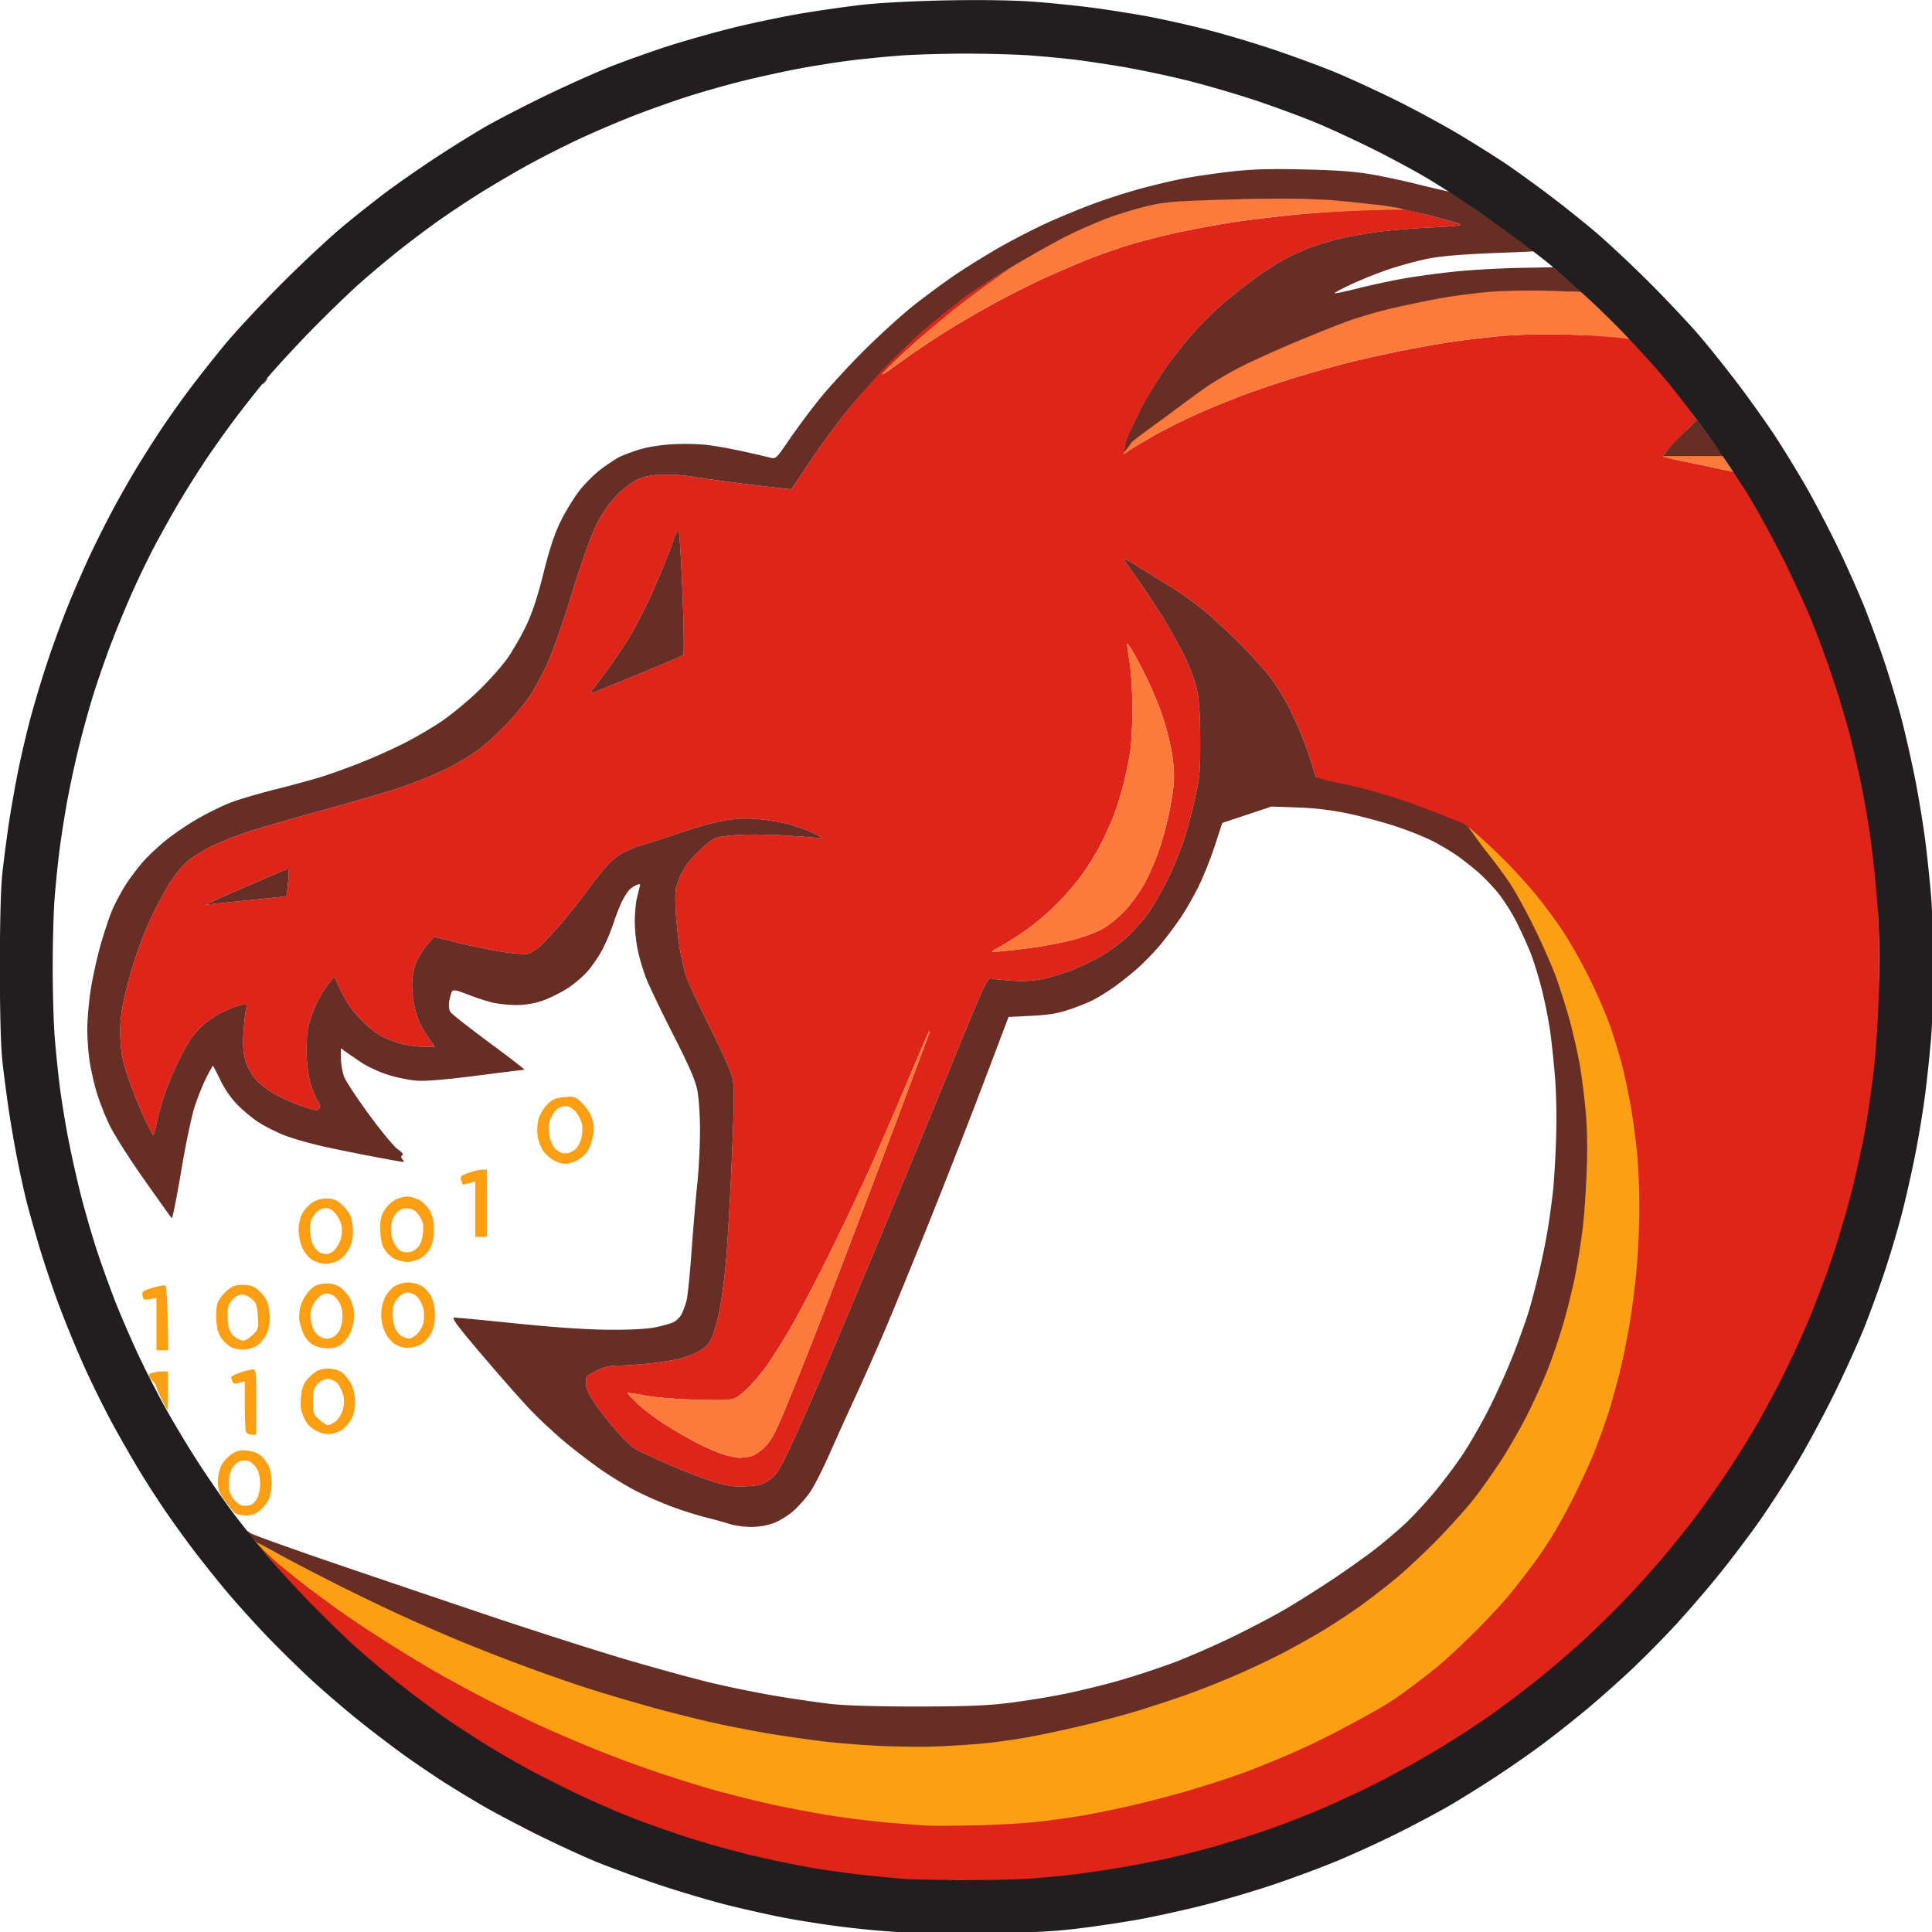 <svg xmlns="http://www.w3.org/2000/svg" viewBox="0 0 128 128"><path d="M88.116 274.47c-1.746-.02-4.905.138-6.925.017-2.02-.122-5.565-.478-7.953-.773-2.39-.296-5.949-.842-7.87-1.214-1.921-.372-5.185-1.198-7.223-1.702a143.563 143.563 0 0 1-6.741-1.865c-1.674-.52-4.414-1.439-6.088-2.065a187.795 187.795 0 0 1-5.633-2.258c-1.456-.61-4.837-1.97-7.238-3.17-2.4-1.199-5.767-3.01-7.44-3.999-1.674-.99-4.315-2.905-6.06-4.066-1.745-1.16-4.558-3.114-6.242-4.397-1.684-1.284-4.499-3.572-6.163-4.995-1.665-1.424-4.676-4.212-6.714-6.252-2.037-2.04-4.367-4.652-5.31-5.744-.942-1.091-3.557-4.15-3.269-3.918.288.232 3.736 3.388 4.915 4.352a139.8 139.8 0 0 0 5.945 4.544c2.105 1.506 5.286 3.548 7.023 4.649 1.737 1.1 4.729 2.985 6.671 4.101 1.943 1.116 5.413 2.93 7.763 4.132 2.35 1.202 5.83 2.884 7.721 3.733a221.81 221.81 0 0 0 7.23 3.073c2.113.842 5.522 2.026 7.484 2.7 1.962.675 5.604 1.805 8.116 2.52 2.512.715 6.532 1.704 8.895 2.212 2.363.507 6.393 1.138 8.94 1.502 2.547.364 6.561.912 9.035 1.084 2.66.185 6.648.224 9.777.13 2.91-.086 6.84-.307 8.731-.53 1.892-.224 4.75-.635 6.35-.935 1.601-.3 4.22-.847 5.821-1.21 1.6-.365 4.769-1.193 7.065-1.84 2.297-.647 5.729-1.803 7.58-2.471 1.85-.669 4.454-1.659 5.837-2.242 1.382-.582 4.464-2.103 6.902-3.34 2.438-1.238 6.077-3.042 8.005-4.31 1.928-1.268 4.713-3.27 6.19-4.45 1.476-1.18 3.782-3.438 5.273-4.867 1.49-1.43 3.565-3.828 4.792-5.284 1.227-1.455 3.69-4.264 5.143-6.44 1.496-2.238 3.385-5.855 4.565-8.257 1.147-2.336 2.555-5.795 3.217-7.644.662-1.849 1.568-5.018 2.074-6.953.506-1.935 1.31-5.072 1.666-7.036.355-1.965.796-4.828.992-6.429.229-1.875.545-5.724.538-10.921-.01-7.024-.36-8.443-.877-11.75-.326-2.088-.936-5.499-1.431-7.432-.496-1.934-1.28-4.565-1.81-5.999-.531-1.434-1.785-4.215-2.703-6.107-.919-1.892-2.634-4.841-3.795-6.588-1.162-1.746-3.114-4.277-4.486-5.877-1.372-1.601-3.72-4.093-5.142-5.402-1.422-1.31-1.96-2.022-2.72-2.676-1.433-1.159-3.569-1.617-5.732-2.497-1.965-.802-4.947-1.875-6.628-2.384a78.614 78.614 0 0 0-6.047-1.527c-1.645-.33-3.024-.726-3.064-.88a197.63 197.63 0 0 0-.918-2.96c-.465-1.475-1.531-4.094-2.37-5.821-.891-1.835-2.183-3.966-3.106-5.125-.87-1.091-2.713-3.116-4.097-4.498-1.384-1.382-3.52-3.357-4.746-4.388-1.226-1.03-3.36-2.567-4.743-3.415a689.732 689.732 0 0 1-4.591-2.84c-1.143-.716-1.985-1.144-1.872-.951.113.192 1.005 1.48 1.982 2.863a126.275 126.275 0 0 1 3.57 5.424c.988 1.6 2.317 4.007 2.953 5.348.637 1.34 1.349 3.305 1.583 4.365.302 1.366.431 3.356.443 6.823.016 4.458-.05 5.19-.732 8.202-.413 1.82-1.1 4.38-1.527 5.689-.427 1.31-1.358 3.6-2.069 5.091-.711 1.49-1.913 3.607-2.67 4.702-.758 1.096-2.085 2.648-2.95 3.448-.865.8-2.485 1.991-3.6 2.645-1.116.654-2.98 1.556-4.142 2.005-1.161.449-2.947.993-3.968 1.21-1.228.26-2.618.345-4.106.252-1.237-.077-2.546-.21-2.91-.296-.648-.153-.756.074-5.4 11.428a4866.872 4866.872 0 0 1-9.695 23.49 2675.43 2675.43 0 0 1-8.186 19.447c-1.775 4.147-3.929 8.996-4.786 10.775-1.331 2.763-1.72 3.342-2.667 3.969-.937.62-1.44.748-3.245.822-1.81.075-2.521-.035-4.653-.72-1.384-.444-4.123-1.506-6.086-2.36-1.963-.854-3.978-1.805-4.478-2.112-.5-.308-1.664-1.428-2.587-2.49-.924-1.062-2.227-2.727-2.896-3.7-.886-1.286-1.226-2.042-1.249-2.777-.03-.967.03-1.041 1.405-1.738 1.069-.541 1.824-.728 2.948-.728.832 0 2.745-.125 4.252-.278 1.508-.152 3.455-.459 4.328-.68.873-.222 2.106-.705 2.739-1.072.832-.484 1.298-1.001 1.681-1.868.292-.659.753-2.284 1.026-3.61.272-1.328.673-4.319.89-6.647.217-2.328.583-8.675.815-14.105.344-8.07.36-10.143.087-11.36-.185-.83-1.573-3.951-3.14-7.062-1.543-3.065-3.008-6.228-3.256-7.028-.247-.8-.63-2.467-.85-3.704-.221-1.237-.472-3.559-.557-5.16-.138-2.575-.09-3.084.417-4.419.317-.833 1.107-2.102 1.765-2.834.656-.73 1.674-1.708 2.263-2.174.984-.779 1.29-.865 3.755-1.06 1.524-.122 4.501-.1 6.889.048 2.313.144 4.515.32 4.895.392.379.07-.028-.227-.904-.662-.877-.435-2.517-1.027-3.645-1.316-1.129-.288-3.09-.602-4.36-.696-1.676-.125-2.96-.05-4.69.275-1.309.246-3.928.98-5.82 1.633-1.892.652-4.273 1.423-5.292 1.712-1.018.29-2.472.948-3.23 1.465-.931.635-2.05 1.852-3.454 3.758a125.072 125.072 0 0 1-4.092 5.219c-1.11 1.32-2.499 2.834-3.088 3.367-.59.532-1.382 1.046-1.762 1.14-.38.096-1.955-.021-3.5-.26-1.546-.24-4.304-.802-6.129-1.251l-3.317-.817-.856.99c-.471.545-1.122 1.539-1.447 2.21-.348.715-.635 1.894-.697 2.857-.062.963.079 2.466.342 3.647.324 1.455.763 2.48 1.594 3.72l1.147 1.71h-1.509c-.83 0-2.209-.183-3.065-.406-.857-.223-2.13-.717-2.83-1.099-.701-.38-1.992-1.44-2.87-2.354a14.073 14.073 0 0 1-2.565-3.705l-.971-2.045-.774.902c-.426.496-1.176 1.735-1.668 2.753-.492 1.02-1.028 2.567-1.191 3.44-.166.882-.237 2.705-.16 4.101.09 1.65.339 3.06.724 4.101.323.873.691 1.7.819 1.839.127.138.232.466.232.728 0 .262-.183.476-.406.476-.222 0-1.145-.249-2.05-.552-.905-.304-2.454-.976-3.443-1.494-1.03-.54-2.247-1.453-2.85-2.137-.657-.748-1.21-1.743-1.476-2.658-.32-1.097-.386-2.06-.268-3.859.086-1.318.237-2.743.336-3.165.177-.755.164-.766-.719-.594-.494.096-1.672.553-2.618 1.014-1.006.491-2.286 1.418-3.085 2.234-.972.994-1.784 2.256-2.823 4.385-.801 1.644-1.752 3.942-2.111 5.106-.36 1.164-.795 2.801-.967 3.638-.172.837-.371 1.521-.444 1.521-.072 0-.649-1.108-1.282-2.462s-1.596-3.765-2.14-5.358c-.791-2.316-1.012-3.398-1.103-5.409-.086-1.89.026-3.202.452-5.291.312-1.528 1.041-4.203 1.62-5.943.58-1.74 1.592-4.3 2.25-5.689.657-1.388 1.722-3.37 2.366-4.403.644-1.034 1.7-2.368 2.347-2.964.647-.596 2.107-1.552 3.246-2.124 1.139-.573 3.32-1.464 4.849-1.982 1.528-.518 6.112-1.853 10.186-2.968 4.075-1.114 9.016-2.552 10.98-3.194 1.965-.643 4.897-1.816 6.516-2.607 1.62-.792 3.822-2.138 4.895-2.992 1.073-.854 2.77-2.437 3.77-3.518 1.001-1.08 2.295-2.664 2.876-3.518.581-.855 1.63-2.76 2.33-4.234.765-1.614 2.127-5.47 3.421-9.692 1.258-4.105 2.636-8.018 3.323-9.44.767-1.587 1.695-2.992 2.678-4.054.827-.893 2.109-1.934 2.847-2.312 1.014-.52 1.864-.717 3.463-.805 1.275-.07 3.119.052 4.63.306 1.381.233 4.945.72 7.92 1.082 2.974.362 5.433.632 5.464.599.03-.033 1.17-1.732 2.533-3.775 1.363-2.044 3.661-5.199 5.107-7.012 1.447-1.813 4.297-5.186 6.507-7.353 2.24-2.196 5.259-4.947 6.682-6.081 1.423-1.135 3.75-2.725 5.164-3.672 1.414-.947 4.694-2.949 4.985-3.085.333-.157-1.6 1.108-2.011 1.404-.36.259-1.509 1.14-2.591 1.914-1.083.774-3.088 2.314-4.47 3.426-1.383 1.112-3.77 3.021-5.239 4.356-1.468 1.334-3.145 2.928-3.728 3.542-.856.903-.461.683 2.067-1.155a130.221 130.221 0 0 1 6.482-4.355 156.253 156.253 0 0 1 6.797-3.94c1.892-1.02 4.81-2.482 6.483-3.248 1.673-.765 4.352-1.92 5.953-2.564 1.6-.645 4.22-1.57 5.82-2.055 1.601-.485 4.578-1.243 6.615-1.683a157.41 157.41 0 0 1 7.144-1.344c1.892-.3 5.796-.785 8.677-1.08 2.88-.295 7.523-.607 10.318-.694l5.082-.157 3.656.95c2.01.523 3.846 1.056 4.077 1.186.27.15-1.046.3-3.656.414-2.242.098-5.468.351-7.167.562-1.7.21-4.161.629-5.47.93-1.308.301-3.27.88-4.362 1.288-1.092.407-2.743 1.165-3.67 1.683s-2.653 1.635-3.835 2.482a79.905 79.905 0 0 0-4.326 3.392c-1.197 1.018-3.182 2.983-4.41 4.365-1.23 1.383-3.11 3.823-4.181 5.424-1.071 1.6-2.615 4.3-3.43 5.998-.817 1.698-1.558 3.54-1.648 4.094l-.163 1.007.764-.52c.42-.286 1.785-1.089 3.015-1.813 1.23-.725 3.79-2.03 5.688-2.899 1.9-.87 5.12-2.2 7.158-2.958 2.037-.758 5.55-1.925 7.805-2.593 2.255-.669 5.291-1.512 6.747-1.874a203.458 203.458 0 0 1 6.482-1.449c2.11-.435 5.444-1.033 7.408-1.33 1.965-.296 5.239-.678 7.276-.849 2.347-.196 5.886-.248 9.658-.142 3.274.093 6.921.266 7.358.384.535.146 1.19 1.094 2.937 3.044 1.425 1.59 3.685 4.096 4.707 5.56l1.897 2.72-2.388 2.453c-1.313 1.349-2.327 2.514-2.252 2.589.075.075 2.092.527 4.468 1.03 2.376.502 4.494.948 4.721.974 1.534.173 1.55 1.558 2.69 3.437 1.138 1.88 2.954 5.257 4.1 7.48 1.144 2.222 2.91 5.826 3.842 8.01.933 2.184 2.434 5.719 3.182 7.88.748 2.163 1.799 5.62 2.376 7.657s1.47 5.713 1.965 8.114c.494 2.4 1.043 6.048 1.334 8.158.291 2.11.635 5.443.81 7.408.177 1.964.265 6.548.266 10.186.002 3.638.098 8.337-.08 10.302-.177 1.964-.449 5.326-.74 7.436-.29 2.11-1.12 5.548-1.557 7.71a141.523 141.523 0 0 1-1.83 7.698c-.567 2.071-1.694 5.706-2.514 8.093-.82 2.388-2.33 6.064-3.2 8.102-.87 2.037-2.464 5.63-3.613 7.886a152.57 152.57 0 0 1-4.271 7.711c-1.202 2-3.204 5.21-4.441 6.989-1.237 1.78-3.662 4.978-5.354 7.092-1.693 2.114-4.409 5.339-6.063 7.105-1.655 1.766-4.45 4.469-6.196 6.104-1.746 1.634-5.1 4.36-7.356 6.174-2.255 1.815-6.131 4.667-8.605 6.31-2.474 1.642-5.81 3.798-7.393 4.704-1.582.905-4.944 2.546-7.426 3.766-2.482 1.22-6.34 3.026-8.592 3.916-2.252.891-5.699 2.05-7.604 2.67-1.906.62-5.37 1.72-7.698 2.312-2.329.592-5.749 1.253-7.64 1.615-1.892.363-5.48 1.03-7.88 1.33-2.402.299-6.348.615-8.822.76-2.474.146-5.927.004-7.673-.016zM57.59 216.287c.382.008 1.083-.064 1.559-.159.491-.098 1.344-.641 1.976-1.257.884-.862 1.44-1.867 2.728-4.92.89-2.11 3.216-7.944 5.17-12.965 1.954-5.02 6.059-15.795 9.12-23.944 3.063-8.15 5.641-15.055 5.73-15.346.089-.291-.02-.172-.243.264-.223.437-1.407 3.19-2.633 6.118a777.265 777.265 0 0 1-4.782 11.112c-1.405 3.184-4.206 9.123-6.226 13.197-2.02 4.075-4.607 8.962-5.75 10.86-1.143 1.9-2.526 4.043-3.074 4.763a35.584 35.584 0 0 1-2.071 2.446c-.592.625-1.442 1.324-1.888 1.555-.686.355-1.555.399-5.589.281-2.81-.082-5.686-.32-6.987-.579-1.216-.241-2.262-.389-2.323-.327-.062.061.603.774 1.477 1.583.874.809 2.657 2.131 3.962 2.939 1.305.807 3.237 1.908 4.293 2.446 1.056.538 2.58 1.19 3.388 1.449.808.258 1.78.476 2.163.484zm36.28-69.757c.765-.06 2.672-.285 4.24-.5 1.566-.216 3.978-.679 5.358-1.03 1.38-.35 3.232-1.02 4.115-1.491.994-.53 2.24-1.542 3.277-2.662.961-1.038 2.144-2.713 2.782-3.94.611-1.174 1.453-3.147 1.871-4.385.419-1.237 1.002-3.362 1.296-4.72.295-1.36.608-3.286.697-4.28.102-1.147.009-2.738-.254-4.344-.228-1.394-.843-3.765-1.366-5.268-.523-1.503-1.493-3.815-2.156-5.138-.662-1.323-1.501-2.917-1.865-3.542-.364-.625-.702-1.096-.751-1.047-.05.049.088 1.155.304 2.46.22 1.331.395 4.108.4 6.338.003 2.183-.127 4.862-.29 5.953-.165 1.092-.582 3.129-.929 4.527-.347 1.398-1.001 3.482-1.455 4.63a46.762 46.762 0 0 1-1.888 4.072c-.586 1.092-1.613 2.753-2.282 3.692-.67.939-2.052 2.585-3.071 3.658-1.02 1.073-2.78 2.65-3.914 3.503-1.133.854-2.836 1.987-3.784 2.517-.948.53-1.723.995-1.723 1.034 0 .04.625.022 1.389-.037zm-108.412-6.55c.727-.08 3.228-.334 5.556-.566 2.328-.233 4.253-.44 4.277-.463.024-.022.13-.921.237-1.998.112-1.136.093-1.898-.044-1.817-.13.077-2.201.98-4.602 2.005-2.401 1.025-4.902 2.116-5.556 2.424l-1.191.56zm51.804-28.983c.06 0 2.894-1.14 6.299-2.533 3.405-1.393 6.285-2.624 6.401-2.737.116-.113.076-3.646-.088-7.852-.164-4.207-.378-8.106-.475-8.666-.176-1.011-.185-.998-1.17 1.72-.547 1.505-1.744 4.404-2.66 6.442-.916 2.037-2.368 4.832-3.226 6.21a77.195 77.195 0 0 1-3.211 4.696c-.908 1.204-1.725 2.309-1.815 2.455-.09.145-.115.265-.055.265zm81.716-39.762c-1.255.803-3.675 2.53-3.457 2.315.219-.215 3.393-2.635 5.139-3.839 1.746-1.204 4.008-2.64 5.027-3.19 1.019-.55 3.4-1.674 5.292-2.498 1.891-.824 5.155-2.235 7.265-3.077 2.11-.843 4.663-1.735 5.661-2.043.998-.307 5.542-1.432 5.709-1.425.166.008-5.075 1.522-7.258 2.29-2.183.767-5.15 1.9-6.592 2.519a125.607 125.607 0 0 0-5.557 2.593 158.662 158.662 0 0 0-5.942 3.175 139.751 139.751 0 0 0-5.287 3.18z" style="fill:#df241a;stroke-width:.265" transform="translate(21.24 -7.458) scale(.481)"/><path d="M57.59 216.288c-.382-.008-1.355-.226-2.163-.484-.807-.259-2.332-.91-3.388-1.449-1.056-.538-2.988-1.639-4.293-2.446-1.305-.808-3.088-2.13-3.962-2.94-.874-.808-1.539-1.52-1.477-1.582.061-.062 1.107.086 2.323.327 1.301.26 4.176.497 6.987.58 4.034.117 4.903.073 5.589-.282.446-.23 1.296-.93 1.888-1.555a35.685 35.685 0 0 0 2.071-2.446c.548-.72 1.93-2.863 3.074-4.762 1.143-1.899 3.73-6.786 5.75-10.86 2.02-4.075 4.821-10.014 6.226-13.198a777.265 777.265 0 0 0 4.782-11.112c1.226-2.928 2.41-5.681 2.633-6.118.222-.436.332-.555.243-.264-.089.29-2.667 7.196-5.73 15.346-3.061 8.149-7.166 18.924-9.12 23.944-1.954 5.02-4.28 10.855-5.17 12.965-1.287 3.053-1.844 4.058-2.728 4.92-.632.616-1.485 1.159-1.976 1.257-.476.095-1.177.167-1.56.159zm36.28-69.757c-.763.06-1.388.076-1.388.037s.775-.504 1.723-1.034c.948-.53 2.65-1.663 3.784-2.517 1.134-.854 2.895-2.43 3.914-3.503 1.02-1.073 2.401-2.72 3.07-3.658.67-.939 1.697-2.6 2.283-3.692a46.762 46.762 0 0 0 1.888-4.072c.454-1.148 1.108-3.232 1.455-4.63.347-1.398.764-3.435.928-4.527.164-1.091.294-3.77.29-5.953-.004-2.23-.179-5.007-.4-6.339-.215-1.304-.352-2.41-.303-2.46.049-.048.387.423.75 1.048.365.625 1.204 2.219 1.866 3.542.663 1.323 1.633 3.635 2.156 5.138.523 1.504 1.138 3.874 1.366 5.268.263 1.606.356 3.197.254 4.343-.089.995-.402 2.921-.697 4.28-.294 1.36-.877 3.484-1.296 4.721-.418 1.238-1.26 3.21-1.87 4.385-.639 1.227-1.822 2.902-2.783 3.94-1.037 1.12-2.283 2.131-3.277 2.662-.883.47-2.735 1.142-4.115 1.492-1.38.35-3.792.813-5.359 1.029-1.567.215-3.474.44-4.238.5zm100.446-66.11c-.298-.07-.995-.149-2.086-.405a130.179 130.179 0 0 0-4.482-.94c-1.87-.354-3.026-.676-2.854-.761.33-.163 3.104-.085 4.885-.1l3.282-.036.7 1.069c.385.587.865 1.244.794 1.227zm-82.85-2.914c-.725.442-.956.814-.796.267.102-.345.984-1.483 3.045-2.956 1.637-1.17 3.932-3.26 5.187-4.065 1.255-.805 3.621-2.49 5.277-3.428a158.232 158.232 0 0 1 5.936-3.17c1.613-.807 4.325-1.783 5.913-2.463 1.589-.68 4.857-1.919 7.404-2.768 2.547-.848 6.489-1.614 8.672-2.055 2.182-.442 5.038-.828 6.347-.99 1.31-.162 4.546-.422 7.02-.415 2.474.008 5.306.11 6.451.174l1.752.085 2.756 2.353c1.175 1.004 2.208 2.326 2.717 2.896.883.99 1.729 1.418 1.098 1.25-.364-.098-4.32-.51-7.594-.604-3.78-.107-7.306-.056-9.658.141-2.037.17-5.311.553-7.276.85-1.964.296-5.298.894-7.408 1.329-2.11.434-5.027 1.086-6.482 1.448-1.456.363-4.492 1.206-6.747 1.874-2.256.669-5.768 1.836-7.805 2.594a128.223 128.223 0 0 0-7.158 2.958c-1.899.87-4.459 2.173-5.688 2.898-1.23.725-1.895 1.145-2.304 1.394zM79.864 65.389c-2.528 1.837-2.923 2.057-2.067 1.155.583-.614 2.3-2.244 3.816-3.622a134.738 134.738 0 0 1 5.644-4.797c1.588-1.261 3.966-3.045 5.284-3.964 1.318-.919 3.484-2.488 4.882-3.332 1.398-.845 3.68-2.124 5.135-2.85a72.518 72.518 0 0 1 5.216-2.29c1.383-.53 3.71-1.317 5.1-1.684 1.34-.355 3.125-.655 5.234-.802 1.883-.132 8.962-.386 16.599-.295 6.067.073 7.69.331 9.436.507 1.746.175 4.531.795 5.04.9.558.116-.52.034-4.181.142-3.347.098-8.408.367-11.245.662-2.838.295-6.707.781-8.6 1.08-1.89.3-5.106.904-7.143 1.345-2.037.44-5.014 1.197-6.614 1.682a84.216 84.216 0 0 0-5.821 2.055c-1.601.645-4.28 1.8-5.953 2.565-1.674.765-4.591 2.227-6.483 3.247a156.253 156.253 0 0 0-6.797 3.94 130.221 130.221 0 0 0-6.482 4.356z" style="fill:#fb7a3c;stroke-width:.265" transform="translate(21.24 -7.458) scale(.481)"/><path d="M89.968 266.936c-2.91.059-5.946.063-6.747.009-.8-.055-3.003-.225-4.894-.377-1.892-.153-5.405-.58-7.806-.95-2.4-.37-6.39-1.128-8.863-1.685-2.474-.557-6.18-1.5-8.237-2.094a195.77 195.77 0 0 1-7.673-2.434 198.668 198.668 0 0 1-7.903-2.95 216.947 216.947 0 0 1-7.673-3.295c-2.037-.933-5.668-2.718-8.07-3.966-2.4-1.248-6.449-3.518-8.995-5.045-2.547-1.527-6.119-3.789-7.938-5.026a199.277 199.277 0 0 1-6.217-4.433c-1.601-1.2-3.854-3.002-5.007-4.002-1.153-1-2.977-2.787-3.04-2.98-.065-.2 1.403.787 2.2 1.25.78.452 3.376 1.774 5.738 3.016 2.362 1.242 5.828 2.877 7.686 3.76 1.858.883 5.092 2.397 7.202 3.336 2.11.939 6.4 2.716 9.456 3.927 3.056 1.212 8.215 3.095 11.271 4.122 3.056 1.027 7.17 2.313 9.438 2.959 2.268.646 5.917 1.605 8.16 2.125 2.243.52 5.676 1.302 7.61 1.666 1.936.364 5.37.903 7.583 1.19 2.212.287 6.121.596 8.74.767 2.732.177 6.544.179 9.059.083 2.41-.092 5.964-.306 7.773-.528 1.81-.222 4.985-.775 7.168-1.22 2.183-.444 5.61-1.166 7.574-1.673 1.965-.506 5.417-1.47 7.673-2.205 2.256-.734 5.714-2.075 7.751-2.876 2.037-.8 5.434-2.335 7.545-3.383 2.11-1.048 4.758-2.406 5.849-3.04a114.313 114.313 0 0 0 4.867-3.03c1.621-1.076 4.218-2.991 5.799-4.254 1.58-1.262 4.288-3.743 6.036-5.491 1.748-1.749 4.033-4.197 5.025-5.434.991-1.237 2.68-3.707 3.81-5.39 1.131-1.683 2.707-4.283 3.543-5.842.836-1.558 2.164-4.352 2.961-6.277.797-1.925 1.873-4.723 2.358-6.324.485-1.6 1.165-4.312 1.548-6.025.384-1.714.87-4.72 1.163-6.718.344-2.335.831-5.762.93-9.602.1-3.844-.238-7.038-.44-8.964-.172-1.645-.483-3.985-.7-5.24-.217-1.255-.622-3.722-1.056-5.442-.435-1.72-1.43-4.574-2.094-6.42-.665-1.845-1.992-4.93-2.988-6.969-.996-2.039-2.811-5.325-4.116-7.287-1.304-1.963-3.213-4.288-3.968-5.313l-1.357-1.84 1.386 1.147c.762.63 2.432 2.178 3.711 3.44a80.159 80.159 0 0 1 4.416 4.806c1.15 1.382 2.916 3.764 3.924 5.292 1.009 1.528 2.652 4.445 3.653 6.482 1 2.037 2.237 4.87 2.748 6.294.511 1.425 1.276 3.925 1.699 5.556.423 1.632 1.015 4.455 1.315 6.274.3 1.819.668 4.676.818 6.35.15 1.673.273 4.775.273 6.892.001 2.118-.123 5.451-.276 7.409a128.25 128.25 0 0 1-.795 7.1c-.285 1.947-.888 5.16-1.34 7.138-.453 1.978-1.286 5.044-1.85 6.812-.566 1.768-1.518 4.39-2.115 5.826-.598 1.436-1.78 3.998-2.628 5.694-.847 1.695-2.16 4.076-2.917 5.291a82.398 82.398 0 0 1-2.723 4.062 111.244 111.244 0 0 1-3.19 4.1c-1.013 1.238-3.119 3.511-4.68 5.054-1.562 1.542-3.927 3.834-5.356 4.984-1.43 1.15-4.114 3.246-6.08 4.556-1.967 1.31-5.16 2.968-6.88 3.898-1.719.93-4.814 2.434-6.878 3.345-2.064.91-5.3 2.215-7.192 2.9-1.891.686-5.249 1.766-7.46 2.402-2.212.635-5.546 1.506-7.409 1.936a166.792 166.792 0 0 1-6.43 1.329c-1.673.301-4.65.726-6.614.943-1.965.217-5.953.443-8.864.502zm-100.247-42.697c-.615 0-1.3-.148-1.522-.33-.222-.182-.84-.942-1.374-1.69-.799-1.118-.97-1.585-.97-2.645 0-.708.209-1.702.463-2.208.255-.507.88-1.202 1.389-1.545.744-.502 1.174-.601 2.191-.507.85.08 1.491.326 1.953.751.377.349.85 1.017 1.05 1.485.199.468.362 1.455.362 2.192 0 .736-.162 1.728-.36 2.203-.2.475-.744 1.186-1.212 1.58-.63.53-1.139.714-1.97.714zm-.293-1.322c.34 0 .81-.074 1.045-.165.236-.09.603-.501.815-.913.213-.411.387-1.32.387-2.018-.001-.78-.195-1.588-.504-2.095-.277-.454-.815-.903-1.195-.999-.381-.095-.928-.047-1.216.107-.288.154-.693.544-.9.866-.208.323-.404.943-.437 1.38a13.794 13.794 0 0 0-.02 1.501c.021.39.347 1.074.724 1.521.404.48.938.815 1.301.815zm1.085-9.79c-.348 0-.705-.188-.794-.419-.088-.23-.16-1.888-.16-3.685v-3.267l-.775.222c-.59.17-.81.128-.926-.173-.083-.217-.151-.492-.151-.612s.557-.408 1.238-.64c.68-.232 1.454-.422 1.72-.422.447 0 .481.323.481 4.498v4.498zm10.946-.113c-.633.096-1.266-.037-2.03-.424-.805-.408-1.27-.89-1.685-1.748-.451-.931-.55-1.52-.46-2.76.074-1.02.3-1.827.643-2.284.29-.39.857-.954 1.259-1.254.503-.375 1.101-.537 1.917-.52.732.016 1.452.225 1.88.545.382.285.931.974 1.22 1.53.345.666.525 1.533.525 2.531 0 1.02-.167 1.804-.507 2.385-.279.476-.807 1.09-1.175 1.364-.367.273-1.081.56-1.587.635zm-.422-1.21c.196 0 .668-.244 1.048-.543.385-.304.821-1.03.986-1.644.22-.818.219-1.36-.008-2.117-.168-.56-.537-1.25-.82-1.532-.282-.283-.85-.514-1.26-.514-.463 0-.994.261-1.39.683-.543.578-.641.946-.641 2.403 0 1.608.056 1.77.864 2.492.475.425 1.024.772 1.22.772zm-22.139-2.117c-.042 0-.4-.657-.793-1.46-.394-.804-.717-1.578-.717-1.72 0-.143-.238-.497-.53-.788-.29-.291-.528-.635-.528-.763 0-.129.268-.306.595-.394a6.312 6.312 0 0 1 1.323-.163l.728-.004v2.646c0 1.455-.035 2.646-.078 2.646zm-.689-8.202h-.82v-7.202l-.895.167c-.795.15-.908.098-1.016-.47-.11-.579.024-.683 1.425-1.107.85-.258 1.635-.38 1.744-.272.108.108.238 2.152.29 4.54l.093 4.344zm11.46-.11c-.578.066-1.4-.047-1.857-.254-.452-.204-1.103-.766-1.447-1.25-.452-.635-.654-1.336-.73-2.544-.063-.974.03-1.997.221-2.46.18-.436.735-1.15 1.231-1.585.74-.65 1.137-.793 2.196-.793 1.02 0 1.474.152 2.144.716.467.393 1.012 1.104 1.21 1.579.2.475.361 1.494.361 2.265 0 .86-.19 1.756-.49 2.315-.269.503-.785 1.135-1.147 1.405-.361.27-1.123.543-1.693.607zm-.34-1.213c.295 0 .897-.361 1.339-.803.763-.764.798-.89.692-2.55-.096-1.504-.212-1.832-.838-2.37-.4-.345-.997-.627-1.325-.627-.328 0-.856.242-1.173.537-.316.295-.65.837-.743 1.205-.092.367-.11 1.28-.037 2.027.1 1.052.291 1.498.84 1.97.391.336.951.611 1.245.611zM.966 201.22c-.727 0-1.55-.202-2.036-.498-.448-.274-1.003-.898-1.234-1.388a9.087 9.087 0 0 1-.596-1.841c-.097-.523-.04-1.455.126-2.072s.686-1.54 1.155-2.053c.671-.732 1.106-.957 2.035-1.053.847-.088 1.442.021 2.1.385.534.294 1.173.985 1.522 1.645.378.715.6 1.59.596 2.353-.003.669-.226 1.701-.496 2.295-.27.593-.818 1.337-1.22 1.653-.51.402-1.098.574-1.952.574zm-.088-1.322c.465 0 .997-.253 1.373-.653.41-.437.654-1.082.737-1.947.085-.88-.016-1.591-.315-2.221-.242-.51-.741-1.064-1.11-1.232-.516-.235-.833-.228-1.376.03-.388.184-.927.787-1.197 1.34-.374.764-.448 1.295-.31 2.216.111.739.426 1.455.81 1.839.37.37.941.628 1.388.628zm11.544 1.224a3.315 3.315 0 0 1-1.961-.35c-.593-.306-1.14-.902-1.521-1.658a5.718 5.718 0 0 1-.596-2.496c0-.77.217-1.764.524-2.397.288-.595.9-1.304 1.359-1.575.459-.271 1.27-.493 1.8-.493.532 0 1.348.197 1.814.438.473.245 1.083.9 1.38 1.48.352.69.532 1.563.532 2.58 0 .989-.175 1.86-.49 2.449-.27.502-.786 1.134-1.148 1.404-.361.27-1.123.548-1.693.618zm-.19-1.241c.174.009.627-.251 1.006-.579.38-.327.79-1.041.913-1.587s.126-1.42.008-1.944c-.118-.523-.483-1.238-.812-1.587-.348-.371-.899-.636-1.321-.636-.484 0-.952.27-1.41.814-.535.637-.684 1.1-.684 2.13 0 .723.185 1.673.41 2.11.226.436.673.9.993 1.028.32.129.723.242.897.251zm-11.6-10.303c-.488 0-1.28-.241-1.762-.535-.505-.308-1.09-1.006-1.383-1.652-.28-.617-.51-1.715-.514-2.446-.003-.794.191-1.698.484-2.25.27-.506.882-1.19 1.362-1.516a3.54 3.54 0 0 1 2.004-.596c.834 0 1.347.182 1.954.693.453.381 1.017 1.066 1.254 1.522.246.473.43 1.46.431 2.3.001 1.055-.174 1.786-.615 2.571-.352.627-.984 1.271-1.473 1.504-.471.223-1.255.406-1.743.405zm.192-1.33c.302.004.81-.27 1.13-.611.32-.34.698-1.024.84-1.52.142-.495.184-1.296.093-1.78-.09-.485-.458-1.23-.817-1.656-.437-.52-.898-.775-1.399-.775-.509 0-.964.26-1.431.814-.536.637-.685 1.1-.685 2.13 0 .724.178 1.661.397 2.083.218.422.605.889.86 1.037.254.149.71.274 1.012.278zm11.092 1.064c-.584 0-1.438-.231-1.905-.516-.466-.284-1.057-.909-1.314-1.388-.307-.572-.47-1.47-.476-2.61-.007-1.43.11-1.913.652-2.712.364-.534 1.037-1.15 1.496-1.37.458-.218 1.174-.397 1.591-.397.417 0 1.167.219 1.667.487.506.271 1.149.945 1.45 1.521.38.722.54 1.513.53 2.622-.008.98-.19 1.921-.476 2.459-.254.48-.844 1.104-1.31 1.388-.467.285-1.32.516-1.905.516zm-.027-1.32c.576 0 1.066-.22 1.48-.66.44-.469.652-1.062.732-2.05.091-1.143 0-1.557-.516-2.318-.47-.694-.847-.947-1.508-1.01-.628-.061-1.06.083-1.509.505-.345.324-.703.988-.794 1.474a5.795 5.795 0 0 0 .003 1.783c.093.494.412 1.209.71 1.587.385.49.79.689 1.402.689zm10.214-2.117h-.794v-7.636l-.842.241c-.464.133-.866.214-.894.18-.028-.033-.129-.317-.225-.629-.15-.492-.008-.623 1.073-.992.686-.233 1.523-.425 1.861-.425h.614v9.26zm11.601-10.055c-.341 0-1.036-.208-1.542-.463-.506-.254-1.185-.858-1.508-1.342-.323-.483-.667-1.41-.764-2.06a6.265 6.265 0 0 1 .146-2.337c.185-.66.704-1.523 1.214-2.018.732-.71 1.148-.884 2.352-.984 1.413-.117 1.497-.086 2.497.913.648.65 1.153 1.475 1.353 2.216.241.891.247 1.496.024 2.465-.163.707-.53 1.615-.818 2.018-.287.404-.93.927-1.427 1.163-.498.236-1.185.43-1.527.43zm.437-1.51c.291-.076.739-.323.995-.548.256-.225.598-.854.761-1.398.164-.545.217-1.415.12-1.934-.097-.519-.48-1.304-.852-1.745-.47-.56-.91-.802-1.457-.802-.5 0-1.01.245-1.411.678-.346.373-.705 1.134-.8 1.69-.093.557-.044 1.483.111 2.058.155.576.49 1.228.746 1.45.255.223.643.47.861.548.218.08.635.08.926.003z" style="fill:#fd9f14;stroke-width:.265" transform="translate(21.24 -7.458) scale(.481)"/><path d="M84.412 256.076c-1.746.06-5.14.014-7.54-.1-2.402-.116-5.914-.4-7.806-.634a222.585 222.585 0 0 1-6.747-.956c-1.819-.293-5.228-.946-7.576-1.45-2.348-.506-6.589-1.566-9.425-2.356-2.836-.79-6.868-1.993-8.96-2.674-2.092-.68-5.888-2.01-8.435-2.956a308.675 308.675 0 0 1-8.466-3.302 302 302 0 0 1-8.202-3.572c-2.401-1.094-6.688-3.162-9.525-4.595-2.838-1.434-6.291-3.236-7.674-4.006-1.382-.77-2.607-1.425-2.722-1.457-.114-.032-.53-.44-.923-.908l-.715-.85.659.424c.362.233 5.422 2.053 11.242 4.045a4769.501 4769.501 0 0 0 21.96 7.437c6.258 2.098 14.593 4.761 18.522 5.917 3.929 1.156 9.108 2.578 11.51 3.159 2.4.581 6.448 1.41 8.995 1.84 2.546.431 6.059.941 7.805 1.134 1.991.219 6.381.347 11.774.344 6.645-.004 9.5-.115 12.568-.486 2.183-.264 5.695-.833 7.805-1.265 2.11-.432 5.503-1.264 7.54-1.849a121.515 121.515 0 0 0 7.277-2.392c1.964-.731 5.627-2.322 8.139-3.536 2.512-1.214 5.965-3.034 7.673-4.046 1.708-1.011 4.653-2.879 6.545-4.15 1.892-1.27 4.449-3.097 5.682-4.06 1.233-.961 3.066-2.524 4.072-3.473 1.006-.949 2.776-2.856 3.933-4.239 1.158-1.382 2.906-3.709 3.886-5.17.98-1.461 2.622-4.319 3.65-6.35 1.03-2.031 2.526-5.36 3.326-7.397.8-2.038 1.766-4.735 2.146-5.994.38-1.259 1.037-3.76 1.46-5.556.423-1.797.959-4.458 1.191-5.913.232-1.455.54-3.717.686-5.027.146-1.31.339-4.524.43-7.144.098-2.832.04-6.317-.14-8.599-.169-2.11-.487-5.086-.709-6.614-.222-1.528-.748-4.112-1.17-5.742-.422-1.63-1.087-3.773-1.477-4.763-.39-.989-1.242-2.87-1.892-4.18-.65-1.31-1.815-3.155-2.589-4.1-.774-.946-2.042-2.266-2.818-2.932a47.298 47.298 0 0 0-2.734-2.158c-.727-.52-2.229-1.42-3.337-2.003-1.107-.582-3.498-1.54-5.311-2.13-1.814-.59-4.777-1.381-6.585-1.758a40.565 40.565 0 0 0-6.86-.809l-3.571-.125-3.392 1.129-3.392 1.128-1.011 3.104c-.556 1.707-1.552 4.207-2.212 5.556-.66 1.349-1.782 3.317-2.492 4.374a55.847 55.847 0 0 1-2.85 3.792c-.857 1.03-2.375 2.577-3.374 3.439-1 .862-2.494 2.026-3.321 2.586s-2.001 1.272-2.609 1.581c-.607.309-2.036.879-3.175 1.267-1.589.542-2.805.743-5.231.865l-3.161.16-3.354 8.863a1236.244 1236.244 0 0 1-7.388 18.917c-2.219 5.53-5.023 12.376-6.23 15.214a390.484 390.484 0 0 1-4.096 9.26 569.199 569.199 0 0 0-3.59 7.931c-.93 2.107-2.126 4.463-2.66 5.237-.533.774-1.552 1.932-2.264 2.572-.713.641-1.95 1.41-2.748 1.709-.901.337-2.086.543-3.12.543-.918 0-2.253-.185-2.967-.412a69.282 69.282 0 0 0-3.352-.923c-1.129-.28-3.212-.942-4.63-1.469-1.417-.527-3.606-1.487-4.864-2.132-1.258-.646-3.358-1.913-4.666-2.815-1.31-.903-3.561-2.618-5.004-3.81-1.444-1.193-3.63-3.217-4.859-4.499-1.229-1.28-4.23-4.68-6.67-7.554-3.575-4.21-4.324-5.226-3.857-5.226.32 0 4.162.367 8.538.816 5.132.526 9.6.83 12.587.857 3.016.027 5.276-.086 6.482-.322 1.02-.2 2.178-.528 2.576-.73.397-.2.89-.69 1.095-1.088.205-.398.505-1.2.668-1.782.163-.582.479-3.618.701-6.746.223-3.13.579-7.339.792-9.355.212-2.017.384-5.35.382-7.409-.003-2.164-.163-4.523-.38-5.594-.28-1.379-1.121-3.315-3.295-7.58-1.606-3.15-3.272-6.614-3.702-7.697-.43-1.083-.97-2.876-1.198-3.984-.23-1.109-.414-2.884-.41-3.945.003-1.061.127-2.465.274-3.12.148-.655.331-1.398.408-1.652.108-.355.03-.422-.34-.29-.265.094-.702.36-.973.593-.27.233-.76.959-1.087 1.614-.328.655-.866 2.024-1.195 3.042a28.36 28.36 0 0 1-1.493 3.578c-.492.95-1.43 2.337-2.083 3.085-.654.747-1.953 1.841-2.886 2.43-.934.59-2.452 1.331-3.374 1.648-1.08.37-2.338.577-3.53.583-1.018.004-2.506-.147-3.307-.336-.8-.19-2.337-.691-3.415-1.116-1.525-.6-2.007-.696-2.17-.432-.115.187-.286.793-.38 1.348-.112.663-.049 1.184.185 1.524.196.283 2.615 2.184 5.376 4.222 2.761 2.04 4.918 3.707 4.793 3.707s-3.099.368-6.608.817c-4.272.547-6.992.772-8.232.683-1.019-.074-2.814-.44-3.99-.814-1.175-.374-2.842-1.154-3.704-1.734a92.82 92.82 0 0 1-2.162-1.49l-.595-.437.014 1.421c.008.782.217 1.934.463 2.56.247.626 1.805 2.984 3.463 5.241 1.657 2.257 3.422 4.381 3.922 4.72.567.386.797.688.612.803-.219.135-.216.282.012.557.17.205.232.373.137.373s-1.746-.291-3.67-.647a270.833 270.833 0 0 1-7.122-1.441c-1.994-.437-4.524-1.154-5.623-1.594-1.1-.44-2.677-1.234-3.506-1.764-.829-.53-2.154-1.628-2.946-2.438-.895-.917-1.786-2.206-2.358-3.41-.506-1.064-.964-1.935-1.018-1.935-.055 0-.462.718-.904 1.595-.443.877-1.152 2.633-1.574 3.902-.446 1.339-1.241 5.117-1.893 8.994-.618 3.677-1.205 6.594-1.305 6.482-.1-.112-1.822-2.525-3.826-5.363-2.04-2.888-4.144-6.207-4.781-7.54-.625-1.31-1.434-3.407-1.796-4.66-.362-1.253-.786-3.197-.942-4.319a36.269 36.269 0 0 1-.284-4.128c0-1.149.182-3.396.405-4.993.223-1.597.814-4.396 1.314-6.22.5-1.823 1.265-4.154 1.702-5.179.436-1.025 1.314-2.665 1.951-3.645.638-.98 1.743-2.428 2.458-3.218.714-.79 2.149-2.114 3.189-2.941s2.945-2.107 4.233-2.844c1.289-.738 3.236-1.698 4.327-2.134 1.092-.437 3.89-1.27 6.218-1.851 2.328-.582 5.245-1.376 6.482-1.766 1.237-.39 3.618-1.247 5.292-1.905a86.324 86.324 0 0 0 5.83-2.592c1.534-.768 3.906-2.143 5.272-3.057 1.365-.913 3.699-2.832 5.186-4.264 1.486-1.432 3.32-3.497 4.074-4.587.754-1.091 1.906-3.113 2.56-4.493.825-1.742 1.544-3.935 2.348-7.164.828-3.323 1.496-5.347 2.339-7.077.649-1.333 1.802-3.229 2.562-4.213.76-.984 2.108-2.335 2.995-3.001.887-.667 2.033-1.426 2.546-1.687.513-.261 1.763-.73 2.777-1.043 1.111-.342 2.953-.631 4.63-.726 1.59-.09 3.751-.028 5.035.144 1.237.167 3.5.588 5.027.936 1.528.349 3.08.71 3.448.805.612.157.822-.051 2.429-2.422.967-1.427 2.803-3.903 4.078-5.504 1.276-1.6 4.053-4.64 6.17-6.753 2.118-2.114 5.16-4.89 6.762-6.17 1.6-1.28 4.284-3.26 5.963-4.4 1.679-1.14 4.59-2.933 6.47-3.986 1.88-1.052 4.734-2.507 6.34-3.232a120.654 120.654 0 0 1 6.065-2.494 90.705 90.705 0 0 1 6.45-2.083c1.82-.499 4.514-1.139 5.986-1.422 1.473-.284 4.404-.715 6.514-.958 2.967-.342 5.246-.412 10.054-.309 4.577.099 7.056.278 9.393.68 1.746.302 4.663.927 6.482 1.391 1.82.464 3.505.827 3.732.884 3.837.96 1.772.876 3.358 1.945a196.09 196.09 0 0 1 5.736 4.056c1.57 1.16 3.145 2.255 3.09 2.31-.054.054-3.153.153-6.414.294-4.053.174-6.73.423-8.46.787-1.39.293-3.712.932-5.159 1.42a59.847 59.847 0 0 0-5.08 2.029c-1.35.628-2.402 1.192-2.34 1.254.06.061 1.568-.255 3.348-.703 1.78-.448 4.594-1.05 6.253-1.338 1.659-.288 4.767-.709 6.908-.934 2.14-.225 6.07-.453 8.734-.505l4.843-.096 1.11.998c.611.55 1.518 1.298 1.994 1.64l.802.769-4.33-.154c-2.33-.083-5.918-.037-7.976.115s-5.341.572-7.295.933a169.14 169.14 0 0 0-6.91 1.453c-1.846.44-4.517 1.232-5.934 1.763-1.418.531-4.41 1.728-6.648 2.66a191.598 191.598 0 0 0-6.775 3.011c-1.514.715-4.077 2.142-5.635 3.195-1.559 1.052-4.326 3.165-6.217 4.544-1.892 1.378-3.985 2.882-4.267 3.254l-1.064 1.4.235-1.205c.153-.785 1.453-3.507 2.103-4.8.65-1.294 2.013-3.59 3.03-5.105 1.017-1.514 2.854-3.884 4.082-5.266 1.228-1.383 3.212-3.347 4.41-4.366a79.905 79.905 0 0 1 4.325-3.391c1.182-.847 2.908-1.964 3.835-2.483.927-.518 2.578-1.275 3.67-1.682 1.091-.408 3.054-.987 4.363-1.288 1.308-.302 3.769-.72 5.469-.93 1.7-.211 4.925-.464 7.167-.562 2.614-.115 3.926-.264 3.656-.415-.232-.13-2.007-.647-3.945-1.149-2.413-.625-3.508-.851-3.737-.903-1.298-.3-1.42-.28-3.295-.6-1.819-.157-5.104-.604-7.869-.741-3.07-.153-8.219-.159-13.229-.015-7.262.209-8.52.31-10.982.885-1.53.357-3.97 1.093-5.424 1.634-1.454.541-3.953 1.632-5.554 2.424-1.6.792-5.01 2.698-7.574 4.236-2.565 1.539-5.78 3.634-7.144 4.656a110.744 110.744 0 0 0-5.045 4.083c-1.41 1.223-3.816 3.529-5.344 5.124-1.528 1.595-3.944 4.351-5.368 6.125-1.424 1.774-3.704 4.898-5.067 6.941a398.393 398.393 0 0 1-2.533 3.775c-.031.033-2.49-.236-5.465-.599-2.974-.362-6.538-.849-7.919-1.081-1.511-.255-3.355-.377-4.63-.306-1.6.088-2.45.285-3.463.804-.738.379-2.02 1.42-2.847 2.313-.983 1.061-1.91 2.466-2.678 4.054-.687 1.422-2.065 5.335-3.323 9.44-1.294 4.222-2.656 8.078-3.422 9.692-.7 1.474-1.748 3.379-2.329 4.233-.58.854-1.875 2.438-2.876 3.519-1 1.08-2.697 2.664-3.77 3.518-1.073.854-3.276 2.2-4.895 2.991-1.619.792-4.55 1.965-6.515 2.607-1.965.643-6.906 2.08-10.98 3.195-4.075 1.115-8.66 2.45-10.187 2.967-1.528.518-3.71 1.41-4.849 1.982-1.139.573-2.6 1.529-3.246 2.125-.647.596-1.703 1.93-2.347 2.963-.644 1.034-1.71 3.016-2.367 4.404s-1.67 3.948-2.249 5.689c-.579 1.74-1.308 4.414-1.62 5.942-.426 2.09-.538 3.401-.452 5.292.091 2.01.312 3.092 1.103 5.409.544 1.592 1.507 4.003 2.14 5.358.633 1.354 1.21 2.462 1.282 2.462.073 0 .272-.685.444-1.521.172-.837.607-2.474.967-3.638.36-1.165 1.31-3.462 2.111-5.107 1.039-2.129 1.851-3.39 2.823-4.384.799-.816 2.079-1.743 3.085-2.234.946-.462 2.124-.918 2.618-1.014.883-.172.896-.162.72.593-.1.423-.251 1.847-.337 3.166-.118 1.798-.051 2.762.268 3.859.266.915.819 1.91 1.476 2.657.603.685 1.82 1.597 2.85 2.137.989.518 2.538 1.19 3.443 1.494.905.304 1.828.552 2.05.552.223 0 .406-.214.406-.476s-.105-.59-.232-.727c-.128-.139-.496-.966-.82-1.84-.384-1.041-.633-2.451-.724-4.1-.076-1.397-.005-3.22.16-4.101.164-.874.7-2.421 1.192-3.44.492-1.019 1.242-2.258 1.668-2.754l.774-.902.97 2.045a14.072 14.072 0 0 0 2.567 3.706c.877.913 2.168 1.973 2.868 2.354.7.381 1.974.875 2.83 1.099.857.223 2.237.405 3.066.405h1.509l-1.147-1.71c-.831-1.24-1.27-2.264-1.594-3.72-.263-1.18-.404-2.683-.342-3.647.062-.962.35-2.141.697-2.857.325-.67.976-1.664 1.447-2.209l.856-.99 3.317.816c1.825.45 4.583 1.012 6.128 1.251 1.546.24 3.121.357 3.501.261.38-.095 1.173-.608 1.762-1.14.59-.533 1.979-2.048 3.088-3.367a125.41 125.41 0 0 0 4.092-5.22c1.404-1.906 2.523-3.123 3.454-3.758.758-.516 2.212-1.175 3.23-1.465 1.019-.289 3.4-1.06 5.292-1.711 1.892-.653 4.511-1.387 5.82-1.633 1.73-.325 3.014-.4 4.69-.276 1.27.095 3.231.408 4.36.697 1.128.289 2.768.88 3.645 1.316.876.435 1.283.732.904.661-.38-.071-2.582-.247-4.895-.391-2.388-.149-5.365-.17-6.89-.05-2.465.196-2.77.283-3.754 1.062-.589.466-1.607 1.444-2.263 2.174-.658.732-1.448 2-1.765 2.834-.506 1.335-.555 1.844-.417 4.419.085 1.6.336 3.922.556 5.16.221 1.236.604 2.903.851 3.704.248.8 1.713 3.963 3.257 7.028 1.566 3.11 2.954 6.231 3.14 7.062.272 1.217.256 3.29-.088 11.36-.232 5.43-.598 11.776-.815 14.105-.217 2.328-.618 5.319-.89 6.646-.273 1.327-.734 2.952-1.026 3.61-.383.867-.85 1.385-1.681 1.868-.633.368-1.866.85-2.739 1.072-.873.222-2.82.528-4.328.681-1.507.153-3.42.278-4.252.278-1.124 0-1.88.186-2.948.728-1.375.696-1.435.77-1.405 1.737.023.736.363 1.492 1.25 2.779.668.972 1.971 2.636 2.895 3.698.923 1.062 2.087 2.183 2.587 2.49.5.308 2.515 1.258 4.478 2.112 1.963.854 4.702 1.917 6.086 2.361 2.132.685 2.842.795 4.653.72 1.805-.075 2.308-.202 3.245-.823.947-.627 1.336-1.205 2.667-3.968.857-1.78 3.01-6.628 4.786-10.776a2689.708 2689.708 0 0 0 8.186-19.447 4857.65 4857.65 0 0 0 9.696-23.49c4.643-11.353 4.75-11.58 5.399-11.427.364.086 1.673.219 2.91.296 1.488.093 2.878.007 4.106-.253 1.02-.216 2.807-.76 3.968-1.21 1.162-.448 3.026-1.35 4.141-2.004 1.116-.654 2.736-1.844 3.601-2.645.865-.8 2.192-2.352 2.95-3.448.757-1.096 1.959-3.212 2.67-4.702.711-1.49 1.642-3.782 2.07-5.092.426-1.31 1.113-3.87 1.526-5.688.683-3.012.748-3.745.732-8.202-.012-3.467-.141-5.457-.443-6.823-.234-1.06-.946-3.025-1.583-4.366-.636-1.34-1.965-3.747-2.952-5.348-.987-1.6-2.594-4.041-3.571-5.424-.977-1.382-1.869-2.67-1.982-2.863-.113-.192.729.236 1.872.951 1.142.716 3.209 1.994 4.591 2.841 1.382.847 3.517 2.384 4.743 3.415 1.227 1.03 3.362 3.005 4.746 4.388 1.384 1.382 3.227 3.406 4.097 4.498.923 1.159 2.215 3.29 3.106 5.124.839 1.727 1.905 4.347 2.37 5.821.464 1.474.882 2.818.927 2.985.72.198.635.183 1.242.373.602.188 2.714.57 4.525 1.007 1.81.438 4.718 1.284 6.483 1.907 1.765.622 4.207 1.507 5.507 2.057 1.299.55 2.66.993 3.073 1.373.414.38 1.636 2.253 2.693 3.563 1.057 1.31 2.547 3.334 3.31 4.498.764 1.163 2.26 3.901 3.324 6.084s2.368 5.143 2.897 6.578c.53 1.435 1.377 4.114 1.884 5.953.507 1.84 1.148 4.655 1.425 6.256.276 1.602.645 4.519.82 6.482.195 2.195.254 5.304.152 8.069-.09 2.474-.347 6.038-.57 7.92a99.014 99.014 0 0 1-1.051 6.619 97.807 97.807 0 0 1-1.607 6.499c-.528 1.817-1.5 4.673-2.158 6.346-.659 1.674-1.953 4.531-2.876 6.35-.923 1.82-2.531 4.617-3.574 6.218-1.042 1.6-2.68 3.922-3.637 5.16-.959 1.236-3.237 3.78-5.062 5.653-1.826 1.873-4.51 4.38-5.965 5.572-1.455 1.192-3.658 2.885-4.895 3.761a102.899 102.899 0 0 1-4.706 3.101c-1.352.829-3.911 2.269-5.689 3.2-1.777.93-4.898 2.401-6.935 3.268-2.037.866-5.073 2.056-6.747 2.643a204.28 204.28 0 0 1-6.085 2.007c-1.674.516-5.008 1.417-7.409 2-2.4.585-5.973 1.354-7.937 1.71-1.965.357-5 .772-6.747.921a149.9 149.9 0 0 1-6.35.381zm-98.954-116.094-1.323.145 1.19-.56c.655-.309 3.156-1.4 5.557-2.425 2.4-1.025 4.472-1.928 4.602-2.005.137-.081.156.681.044 1.817-.106 1.077-.213 1.976-.237 1.998-.024.022-1.949.23-4.277.463-2.328.232-4.829.487-5.556.567zm51.804-28.984c-.06 0-.036-.12.055-.265.09-.146.907-1.25 1.815-2.455a77.195 77.195 0 0 0 3.211-4.696c.858-1.378 2.31-4.173 3.226-6.21.916-2.038 2.113-4.937 2.66-6.443.985-2.717.994-2.73 1.17-1.72.097.56.31 4.46.475 8.667.164 4.206.204 7.74.088 7.852-.116.113-2.996 1.344-6.401 2.737s-6.24 2.533-6.3 2.533zm151.775-32.676-4.157.004.736-.93c.404-.51 1.468-1.625 2.365-2.479.896-.854 1.55-1.635 1.595-1.581.045.053.967 1.295 1.908 2.605l1.71 2.38zM-7.96 68.4a.1.1 0 0 1-.1-.1c0-.055.208-.263.463-.463.42-.33.43-.32.1.1-.2.255-.408.463-.463.463z" style="fill:#662e24;stroke-width:.265" transform="translate(21.24 -7.458) scale(.481)"/><path d="M90.497 281.785c-6.336.259-13.02-.164-19.05-.936-2.328-.3-5.78-.844-7.672-1.21-1.892-.366-5.345-1.14-7.673-1.719-2.329-.58-6.675-1.87-9.658-2.868-2.983-.998-7.023-2.49-8.978-3.317-1.955-.826-5.527-2.488-7.937-3.693-2.411-1.206-5.574-2.88-7.03-3.72a182.267 182.267 0 0 1-5.159-3.119c-1.382-.874-3.864-2.55-5.514-3.721-1.65-1.173-4.536-3.363-6.413-4.867-1.878-1.504-4.754-3.96-6.393-5.46-1.638-1.498-4.451-4.25-6.251-6.116-1.8-1.865-4.43-4.782-5.846-6.482-1.416-1.7-3.463-4.27-4.55-5.712a179.054 179.054 0 0 1-3.705-5.135 143.878 143.878 0 0 1-3.608-5.6 183.958 183.958 0 0 1-3.854-6.747c-1.087-2.013-2.807-5.505-3.822-7.761a166.054 166.054 0 0 1-3.425-8.334c-.87-2.329-2.126-6.08-2.793-8.335-.667-2.255-1.45-5.053-1.738-6.218-.288-1.164-.821-3.604-1.184-5.423a173.08 173.08 0 0 1-1.193-6.88c-.292-1.964-.688-5-.88-6.747-.222-2.04-.346-6.675-.346-12.964 0-6.29.124-10.925.347-12.965.19-1.746.586-4.782.879-6.747.292-1.964.881-5.298 1.308-7.408a140.42 140.42 0 0 1 1.708-7.276 174.839 174.839 0 0 1 2.143-7.144 161.96 161.96 0 0 1 2.67-7.408 157.353 157.353 0 0 1 3.164-7.358 158 158 0 0 1 3.38-6.757c.92-1.706 2.356-4.23 3.19-5.606a192.904 192.904 0 0 1 3.22-5.089c.936-1.421 2.749-3.988 4.028-5.703 1.28-1.715 3.56-4.6 5.067-6.411 1.507-1.811 5.008-5.56 7.779-8.33 2.77-2.771 6.52-6.272 8.332-7.781 1.813-1.509 4.61-3.721 6.218-4.916 1.608-1.195 4.65-3.304 6.76-4.687 2.11-1.382 5.14-3.263 6.734-4.179 1.594-.916 5.285-2.823 8.202-4.238 2.917-1.415 6.97-3.228 9.008-4.029 2.037-.8 5.584-2.063 7.882-2.805 2.299-.742 6.347-1.886 8.996-2.541 2.65-.656 6.901-1.543 9.448-1.972 2.547-.428 6.416-.977 8.599-1.218 2.213-.246 7.269-.501 11.43-.579 4.622-.086 9.104-.018 11.775.177 2.371.174 6.078.55 8.238.835 2.16.286 5.493.81 7.41 1.163 1.915.354 5.447 1.135 7.847 1.736 2.4.6 6.627 1.847 9.392 2.77 2.765.923 6.694 2.365 8.73 3.206 2.038.84 5.908 2.623 8.6 3.961 2.692 1.339 6.621 3.475 8.731 4.747 2.11 1.272 4.889 3.02 6.175 3.884 1.285.865 3.964 2.797 5.953 4.296 1.988 1.498 4.984 3.895 6.658 5.328 1.673 1.432 4.95 4.512 7.283 6.845 2.333 2.332 5.414 5.61 6.846 7.283 1.433 1.674 3.946 4.829 5.585 7.012 1.638 2.183 3.874 5.343 4.967 7.023a176.593 176.593 0 0 1 4.042 6.615c1.13 1.958 3.094 5.703 4.364 8.322 1.271 2.62 2.994 6.49 3.829 8.6.835 2.11 2.087 5.562 2.783 7.672.695 2.11 1.688 5.444 2.206 7.408.518 1.965 1.358 5.656 1.866 8.202.509 2.547 1.163 6.536 1.455 8.864.292 2.328.653 5.835.803 7.792.15 1.957.273 6.19.273 9.406s-.123 7.449-.273 9.406c-.15 1.957-.509 5.463-.799 7.792-.29 2.328-.945 6.317-1.455 8.863-.51 2.547-1.352 6.238-1.87 8.202a154.891 154.891 0 0 1-2.206 7.409 175.157 175.157 0 0 1-2.774 7.673c-.83 2.11-2.738 6.336-4.24 9.392-1.502 3.056-3.878 7.462-5.281 9.79-1.404 2.328-3.638 5.781-4.965 7.673-1.327 1.892-3.747 5.106-5.379 7.144a166.87 166.87 0 0 1-6.128 7.143c-1.74 1.892-4.584 4.77-6.32 6.397-1.737 1.626-4.467 4.047-6.068 5.38a182.415 182.415 0 0 1-5.878 4.653c-1.632 1.226-4.668 3.342-6.747 4.702-2.078 1.36-5.029 3.189-6.557 4.065-1.528.877-4.606 2.508-6.84 3.626a160.243 160.243 0 0 1-8.202 3.761c-2.277.95-6.402 2.483-9.167 3.405-2.765.921-7.17 2.208-9.79 2.858-2.62.65-6.489 1.493-8.599 1.874-2.11.38-5.86.938-8.334 1.238-3.533.428-6.485.565-13.759.638zm-2.22-7.322c3.434.026 7.78-.072 9.656-.217a174.82 174.82 0 0 0 5.794-.547c1.31-.157 4.142-.577 6.295-.934 2.152-.358 5.445-1.004 7.316-1.436a147.224 147.224 0 0 0 6.546-1.7 167.29 167.29 0 0 0 6.707-2.15c1.96-.68 5.23-1.948 7.267-2.817 2.037-.87 5.58-2.53 7.872-3.688 2.293-1.16 6.038-3.237 8.323-4.617 2.284-1.38 5.588-3.533 7.34-4.784a171.26 171.26 0 0 0 6.329-4.794 149.527 149.527 0 0 0 6.085-5.21 152.115 152.115 0 0 0 5.855-5.726 148.5 148.5 0 0 0 5.451-6.062 160.749 160.749 0 0 0 4.525-5.674 153.774 153.774 0 0 0 3.93-5.556c1.071-1.6 2.763-4.28 3.759-5.953.996-1.674 2.75-4.897 3.897-7.163a150.127 150.127 0 0 0 3.843-8.334c.965-2.318 2.448-6.298 3.295-8.845.847-2.547 2.026-6.595 2.619-8.996.593-2.4 1.374-5.98 1.734-7.952.361-1.973.907-5.723 1.213-8.335.341-2.904.618-7.315.712-11.362.097-4.14.036-8.247-.163-10.98a193.335 193.335 0 0 0-.838-8.467 138.01 138.01 0 0 0-1.316-8.07 160.032 160.032 0 0 0-1.733-7.54c-.515-1.964-1.576-5.477-2.357-7.805-.781-2.329-2.104-5.9-2.94-7.938-.837-2.037-2.6-5.85-3.919-8.473-1.319-2.622-3.35-6.35-4.514-8.285-1.164-1.934-3.704-5.74-5.644-8.455-1.94-2.717-4.667-6.29-6.06-7.94-1.392-1.65-4.03-4.556-5.862-6.458-1.832-1.901-4.582-4.536-6.112-5.856-1.53-1.32-3.078-2.689-3.442-3.043-.364-.354-2.269-1.854-4.233-3.332a215.732 215.732 0 0 0-6.93-4.971c-1.848-1.256-4.677-3.066-6.289-4.023-1.611-.956-4.816-2.683-7.121-3.838-2.306-1.154-5.786-2.772-7.735-3.596-1.949-.823-5.824-2.26-8.612-3.193-2.788-.933-7.253-2.227-9.922-2.875-2.669-.648-6.639-1.472-8.821-1.832-2.183-.36-5.04-.782-6.35-.938-1.31-.156-3.917-.402-5.794-.548-1.876-.145-5.93-.263-9.009-.263-3.078 0-7.198.122-9.155.272-1.958.15-4.988.45-6.734.666-1.746.216-4.84.7-6.875 1.077-2.035.376-5.588 1.15-7.896 1.718-2.307.569-5.88 1.583-7.941 2.254-2.06.67-5.354 1.846-7.318 2.611a153.474 153.474 0 0 0-7.311 3.126 140.095 140.095 0 0 0-7.383 3.754 162.343 162.343 0 0 0-6.775 4.003c-1.723 1.091-4.235 2.772-5.582 3.736a160.066 160.066 0 0 0-4.964 3.734 160.692 160.692 0 0 0-5.292 4.418c-1.527 1.34-4.625 4.326-6.884 6.634-2.258 2.309-5.096 5.388-6.305 6.843a171.993 171.993 0 0 0-4.381 5.557c-1.2 1.6-3.017 4.16-4.036 5.688a149.202 149.202 0 0 0-3.574 5.689c-.946 1.6-2.446 4.28-3.333 5.953-.888 1.673-2.352 4.71-3.255 6.747a161.295 161.295 0 0 0-3.026 7.414c-.761 2.041-1.814 5.117-2.34 6.836a159.936 159.936 0 0 0-1.884 6.873 146.375 146.375 0 0 0-1.59 7.395 155.948 155.948 0 0 0-1.058 6.747 165.234 165.234 0 0 0-.663 6.511c-.148 1.877-.268 6.175-.268 9.553 0 3.377.12 7.676.269 9.553.148 1.876.454 4.9.68 6.719.226 1.819.766 5.153 1.2 7.408a161.487 161.487 0 0 0 1.83 8.139c.573 2.22 1.585 5.662 2.248 7.649a161.447 161.447 0 0 0 2.418 6.678c.665 1.686 2.004 4.793 2.974 6.903.97 2.11 2.759 5.622 3.974 7.805a154.089 154.089 0 0 0 4.706 7.785c1.373 2.099 3.399 5.016 4.5 6.482a177.74 177.74 0 0 0 4.537 5.71c1.394 1.673 4.085 4.636 5.98 6.585 1.895 1.95 4.667 4.651 6.16 6.005a150.056 150.056 0 0 0 5.821 4.944 152.945 152.945 0 0 0 6.016 4.537c1.6 1.13 4.399 2.98 6.218 4.11a134.064 134.064 0 0 0 6.482 3.743 202.17 202.17 0 0 0 6.88 3.44 128.85 128.85 0 0 0 7.54 3.222c2.11.807 5.563 2.011 7.673 2.676 2.11.665 5.8 1.683 8.202 2.262 2.401.579 6.11 1.351 8.244 1.717 2.133.366 5.646.844 7.805 1.063 2.16.22 4.522.44 5.25.489.727.05 4.133.111 7.568.138z" style="fill:#221e1f;stroke-width:.265" transform="translate(21.24 -7.458) scale(.481)"/></svg>
